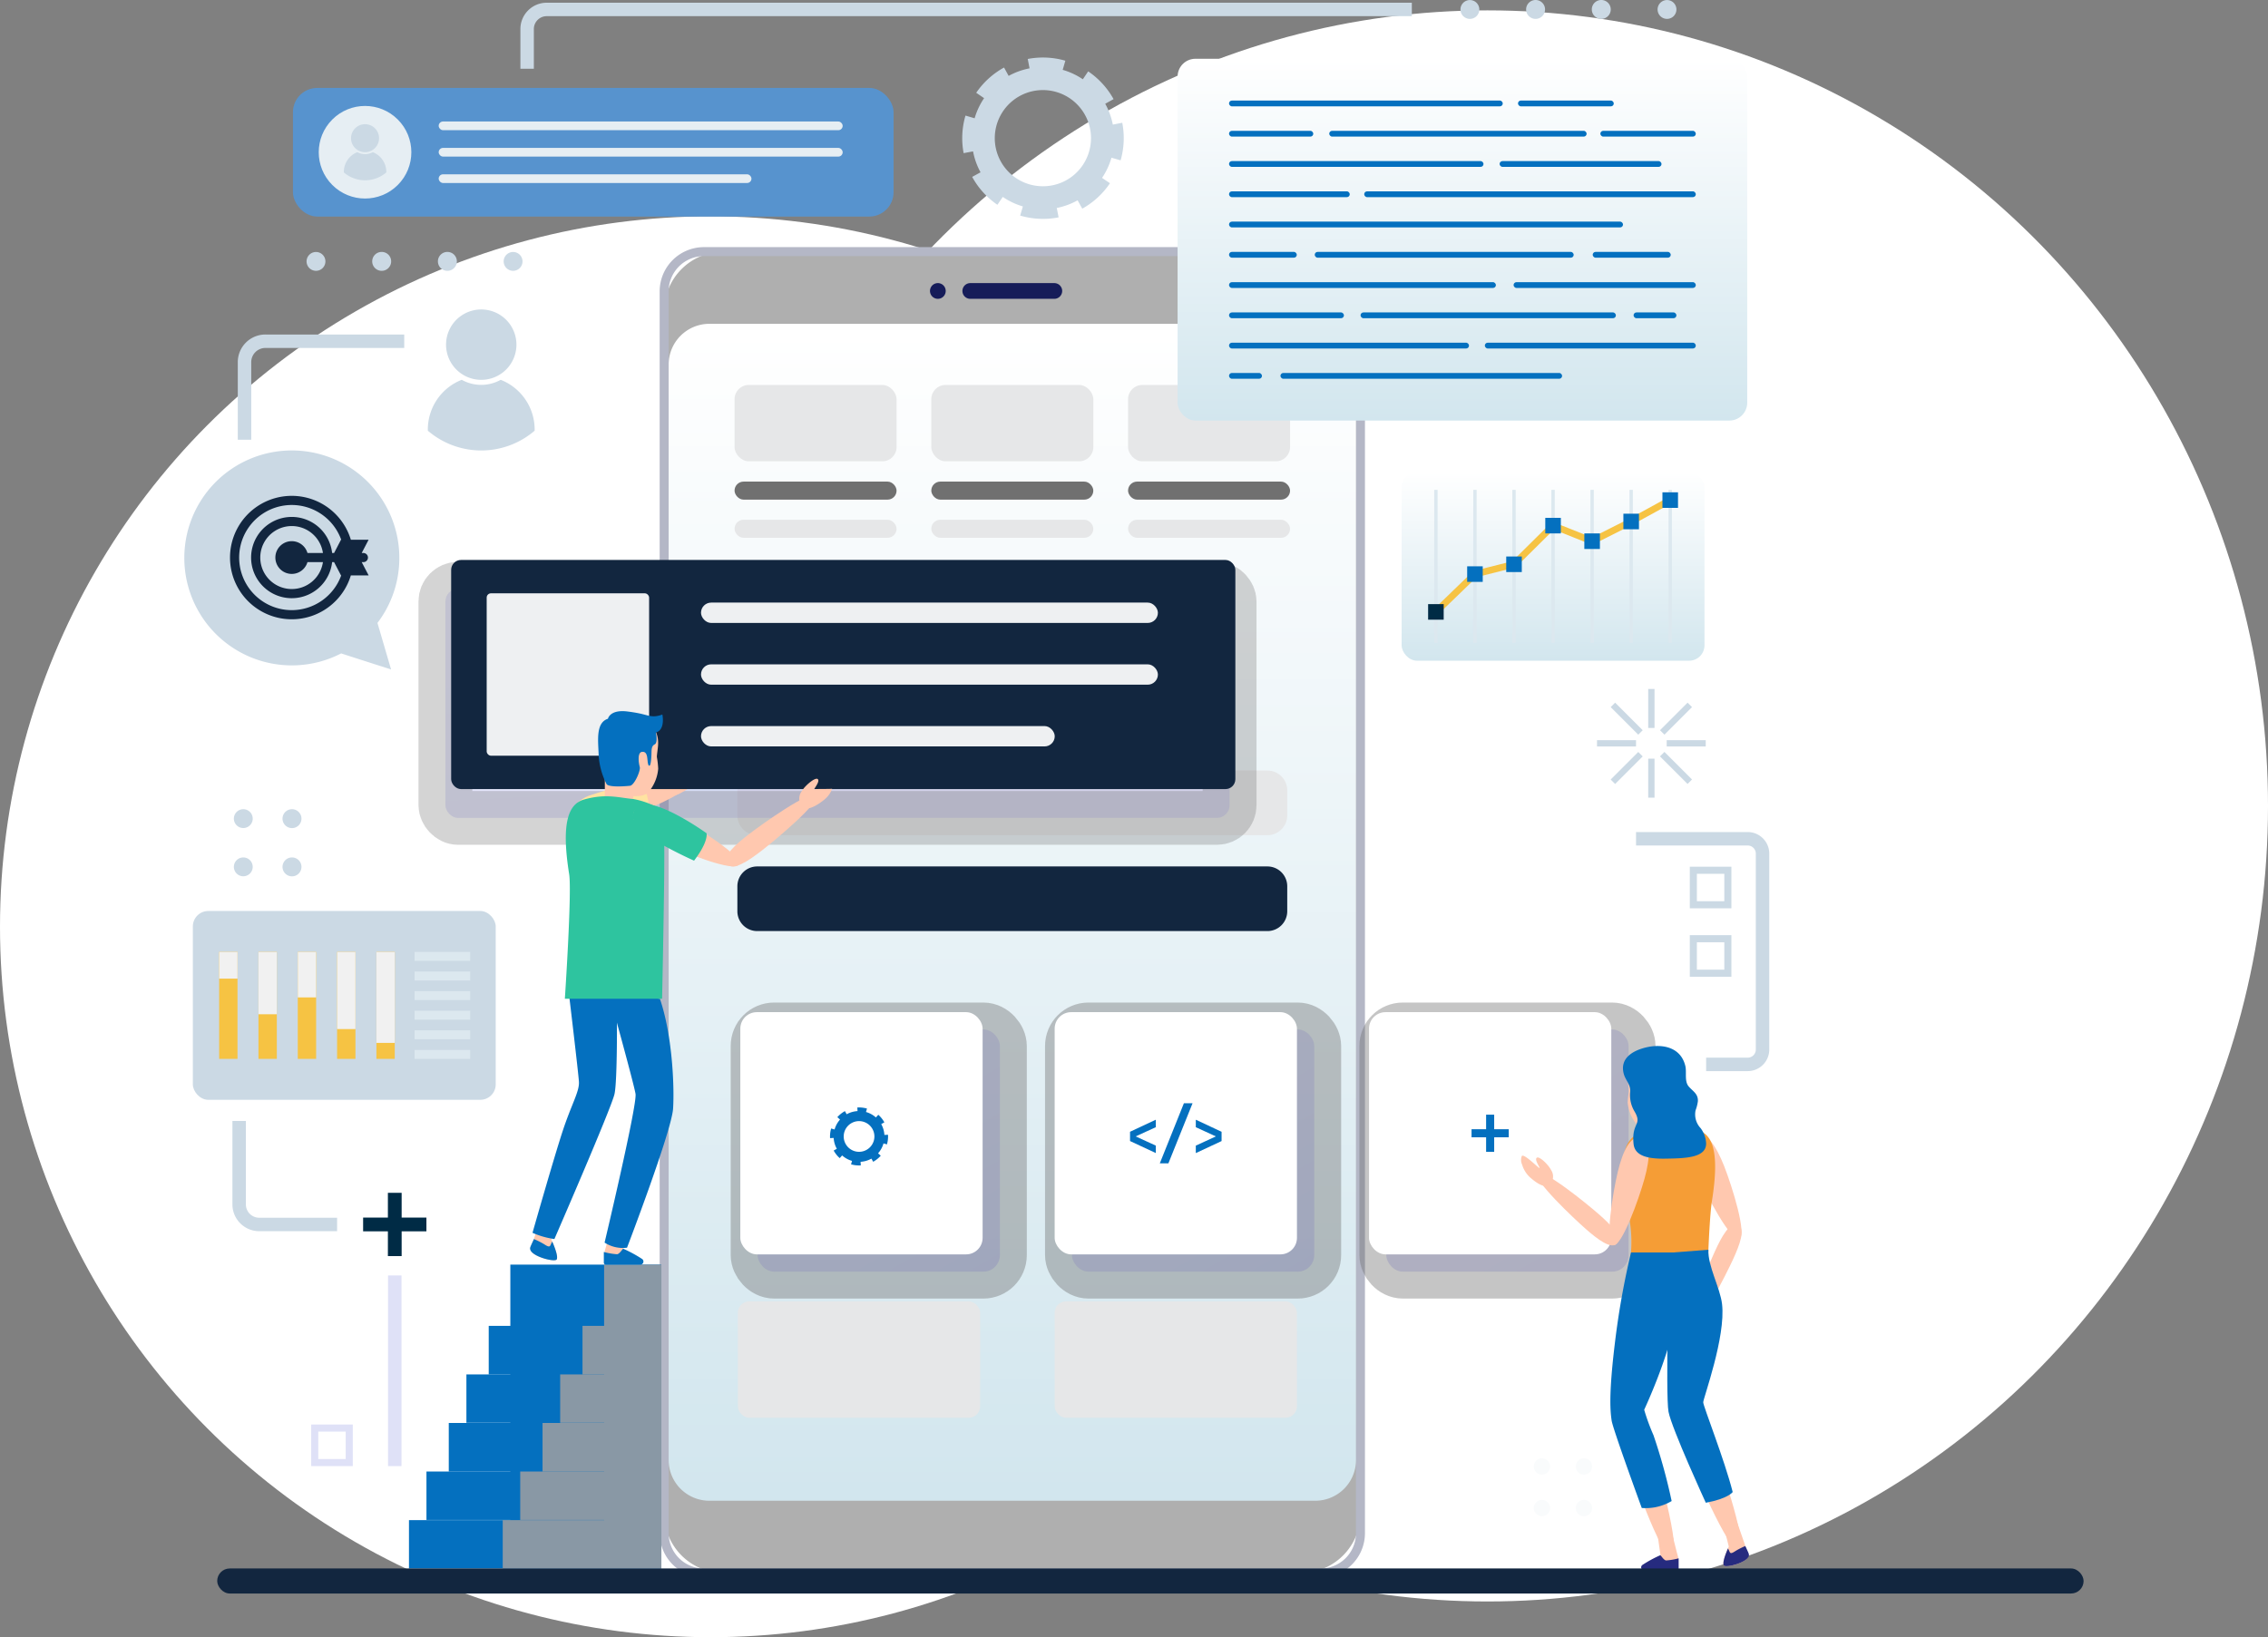<svg xmlns="http://www.w3.org/2000/svg" xmlns:xlink="http://www.w3.org/1999/xlink" width="337.143" height="243.447" viewBox="0 0 337.143 243.447">
  <rect x="0" y="0" width="337.143" height="243.447" fill="#808080" stroke="none"/>
  <defs>
    <linearGradient id="linear-gradient" x1="0.5" x2="0.5" y2="1" gradientUnits="objectBoundingBox">
      <stop offset="0" stop-color="#fff"/>
      <stop offset="1" stop-color="#d2e6ee"/>
    </linearGradient>
    <linearGradient id="linear-gradient-2" x1="0.167" y1="-0.077" x2="0.833" y2="1.077" gradientUnits="objectBoundingBox">
      <stop offset="0" stop-color="#b1b2f3"/>
      <stop offset="1" stop-color="#9d9ef0"/>
    </linearGradient>
    <linearGradient id="linear-gradient-5" x1="0.314" y1="-0.604" x2="0.686" y2="1.604" xlink:href="#linear-gradient-2"/>
  </defs>
  <g id="Grupo_1071841" data-name="Grupo 1071841" transform="translate(4447.098 1316.122)">
    <ellipse id="Elipse_5964" data-name="Elipse 5964" cx="116.038" cy="118.297" rx="116.038" ry="118.297" transform="translate(-4342.03 -1314.581)" fill="#fff"/>
    <ellipse id="Elipse_5965" data-name="Elipse 5965" cx="105.639" cy="105.639" rx="105.639" ry="105.639" transform="translate(-4447.098 -1283.953)" fill="#fff"/>
    <g id="Grupo_154591" data-name="Grupo 154591" transform="translate(-4419.689 -1316.122)">
      <g id="Grupo_145936" data-name="Grupo 145936" transform="translate(0 0)">
        <g id="Grupo_29020" data-name="Grupo 29020" transform="translate(115.626 8.548)">
          <path id="Trazado_68871" data-name="Trazado 68871" d="M543.705,126.019Z" transform="translate(-521.208 -119.83)" fill="#cbd9e4"/>
          <path id="Trazado_68872" data-name="Trazado 68872" d="M533.8,126.461l-1.394.272a10.584,10.584,0,0,0-1.13-3.1l1.241-.688a11.987,11.987,0,0,0-3.773-4.129l-.795,1.175a10.577,10.577,0,0,0-2.992-1.4l.392-1.36-.063-.018a11.957,11.957,0,0,0-5.526-.24l.268,1.394a10.6,10.6,0,0,0-3.108,1.122l-.684-1.243A11.991,11.991,0,0,0,512.1,122l1.172.8a10.592,10.592,0,0,0-1.409,2.99l-1.359-.4-.027.093a11.963,11.963,0,0,0-.248,5.494l1.4-.264a10.6,10.6,0,0,0,1.114,3.111l-1.245.681h0a12,12,0,0,0,3.75,4.149l.8-1.169a10.589,10.589,0,0,0,2.987,1.415l-.4,1.359h0l.125.037a11.967,11.967,0,0,0,5.59.228l-.277-1.394a10.6,10.6,0,0,0,3.1-1.139l.691,1.24a11.991,11.991,0,0,0,4.118-3.783l-1.177-.792a10.6,10.6,0,0,0,1.4-3l1.36.389.009-.031a11.938,11.938,0,0,0,.234-5.558ZM522.024,135.9a7.151,7.151,0,1,1,6.866-5.2A7.131,7.131,0,0,1,522.024,135.9Z" transform="translate(-510.018 -116.752)" fill="#cbd9e4"/>
        </g>
        <g id="Grupo_29021" data-name="Grupo 29021" transform="translate(26.134 46.353)">
          <path id="Trazado_68873" data-name="Trazado 68873" d="M612.218,424.215a41.8,41.8,0,1,0-73.458,0Z" transform="translate(-428.388 -236.169)" fill="#fff"/>
          <ellipse id="Elipse_3363" data-name="Elipse 3363" cx="55.659" cy="55.66" rx="55.659" ry="55.66" transform="translate(0 35.542)" fill="#fff"/>
          <ellipse id="Elipse_3364" data-name="Elipse 3364" cx="41.801" cy="41.801" rx="41.801" ry="41.801" transform="translate(25.594)" fill="#fff"/>
          <circle id="Elipse_3365" data-name="Elipse 3365" cx="41.8" cy="41.8" r="41.8" transform="translate(69.79 83.049) rotate(-79.905)" fill="#fff"/>
          <circle id="Elipse_3366" data-name="Elipse 3366" cx="32.83" cy="32.83" r="32.83" transform="translate(101.36 74.028)" fill="#fff"/>
          <path id="Trazado_68874" data-name="Trazado 68874" d="M400.113,371.4a41.8,41.8,0,0,0,11.927,46.384h91.583a41.794,41.794,0,0,0-46.2-69.365,41.813,41.813,0,0,0-49.42,9.906,7.638,7.638,0,1,0-7.894,13.075Z" transform="translate(-382.751 -229.742)" fill="#fff"/>
        </g>
        <g id="Grupo_29048" data-name="Grupo 29048" transform="translate(70.651 36.747)">
          <g id="Grupo_29044" data-name="Grupo 29044">
            <g id="Grupo_29043" data-name="Grupo 29043">
              <g id="Grupo_29042" data-name="Grupo 29042">
                <path id="Rectángulo_26499" data-name="Rectángulo 26499" d="M8.851,0H94.659a8.85,8.85,0,0,1,8.85,8.85V187.628a8.851,8.851,0,0,1-8.851,8.851H8.85A8.85,8.85,0,0,1,0,187.629V8.851A8.851,8.851,0,0,1,8.851,0Z" transform="translate(0.668 0.668)" fill="#afafaf"/>
                <path id="Trazado_68906" data-name="Trazado 68906" d="M540.937,160.314a5.242,5.242,0,0,1,5.242,5.242V350.214a5.242,5.242,0,0,1-5.242,5.242H449.25a5.243,5.243,0,0,1-5.242-5.242V165.556a5.242,5.242,0,0,1,5.242-5.242h91.687m0-1.336H449.25a6.586,6.586,0,0,0-6.578,6.578V350.214a6.586,6.586,0,0,0,6.578,6.578h91.687a6.585,6.585,0,0,0,6.578-6.578V165.556a6.585,6.585,0,0,0-6.578-6.578Z" transform="translate(-442.672 -158.978)" fill="#b4b7c6"/>
              </g>
            </g>
          </g>
          <g id="Grupo_29045" data-name="Grupo 29045" transform="translate(1.336 11.403)">
            <path id="Trazado_68907" data-name="Trazado 68907" d="M546.846,182.111V345a6.058,6.058,0,0,1-6.058,6.059H450.73A6.058,6.058,0,0,1,444.672,345V182.111a6.058,6.058,0,0,1,6.058-6.058h90.058A6.058,6.058,0,0,1,546.846,182.111Z" transform="translate(-444.672 -176.053)" fill="url(#linear-gradient)"/>
          </g>
          <g id="Grupo_29046" data-name="Grupo 29046" transform="translate(45.007 5.349)">
            <path id="Trazado_68908" data-name="Trazado 68908" d="M523.725,169.327H511.234a1.169,1.169,0,0,1-1.169-1.169h0a1.169,1.169,0,0,1,1.169-1.169h12.491a1.169,1.169,0,0,1,1.169,1.169h0A1.169,1.169,0,0,1,523.725,169.327Z" transform="translate(-510.065 -166.988)" fill="#161c59"/>
          </g>
          <g id="Grupo_29047" data-name="Grupo 29047" transform="translate(40.184 5.349)">
            <path id="Trazado_68909" data-name="Trazado 68909" d="M505.182,168.157a1.169,1.169,0,1,1-1.169-1.169A1.169,1.169,0,0,1,505.182,168.157Z" transform="translate(-502.843 -166.988)" fill="#161c59"/>
          </g>
        </g>
        <path id="Rectángulo_26500" data-name="Rectángulo 26500" d="M2.949,0H78.79a2.949,2.949,0,0,1,2.949,2.949V6.663A2.948,2.948,0,0,1,78.79,9.612H2.948A2.948,2.948,0,0,1,0,6.663V2.949A2.949,2.949,0,0,1,2.949,0Z" transform="translate(82.203 114.579)" fill="#e6e7e8" style="mix-blend-mode: multiply;isolation: isolate"/>
        <rect id="Rectángulo_26501" data-name="Rectángulo 26501" width="24.083" height="11.347" rx="2.106" transform="translate(81.784 57.246)" fill="#e6e7e8" style="mix-blend-mode: multiply;isolation: isolate"/>
        <rect id="Rectángulo_26502" data-name="Rectángulo 26502" width="24.083" height="11.347" rx="2.106" transform="translate(111.032 57.246)" fill="#e6e7e8" style="mix-blend-mode: multiply;isolation: isolate"/>
        <rect id="Rectángulo_26503" data-name="Rectángulo 26503" width="24.083" height="11.347" rx="2.106" transform="translate(140.278 57.246)" fill="#e6e7e8" style="mix-blend-mode: multiply;isolation: isolate"/>
        <rect id="Rectángulo_26504" data-name="Rectángulo 26504" width="36.017" height="36.017" rx="2.455" transform="translate(85.211 153.076)" stroke="#707070" stroke-miterlimit="10" stroke-width="8" opacity="0.4" fill="url(#linear-gradient-2)" style="mix-blend-mode: multiply;isolation: isolate"/>
        <rect id="Rectángulo_26505" data-name="Rectángulo 26505" width="36.017" height="36.017" rx="2.455" transform="translate(131.939 153.076)" stroke="#707070" stroke-miterlimit="10" stroke-width="8" opacity="0.4" fill="url(#linear-gradient-2)" style="mix-blend-mode: multiply;isolation: isolate"/>
        <rect id="Rectángulo_26506" data-name="Rectángulo 26506" width="36.017" height="36.017" rx="2.455" transform="translate(178.667 153.076)" stroke="#707070" stroke-miterlimit="10" stroke-width="8" opacity="0.4" fill="url(#linear-gradient-2)" style="mix-blend-mode: multiply;isolation: isolate"/>
        <rect id="Rectángulo_26507" data-name="Rectángulo 26507" width="36.017" height="36.017" rx="2.455" transform="translate(82.641 150.505)" fill="#fff"/>
        <rect id="Rectángulo_26508" data-name="Rectángulo 26508" width="36.017" height="36.017" rx="2.455" transform="translate(129.368 150.505)" fill="#fff"/>
        <rect id="Rectángulo_26509" data-name="Rectángulo 26509" width="36.017" height="17.306" rx="1.702" transform="translate(129.368 193.51)" fill="#e6e7e8" style="mix-blend-mode: multiply;isolation: isolate"/>
        <rect id="Rectángulo_26510" data-name="Rectángulo 26510" width="36.017" height="17.306" rx="1.702" transform="translate(82.277 193.51)" fill="#e6e7e8" style="mix-blend-mode: multiply;isolation: isolate"/>
        <rect id="Rectángulo_26511" data-name="Rectángulo 26511" width="36.017" height="36.017" rx="2.455" transform="translate(176.096 150.505)" fill="#fff"/>
        <g id="Grupo_29049" data-name="Grupo 29049" transform="translate(81.784 71.613)">
          <rect id="Rectángulo_26512" data-name="Rectángulo 26512" width="24.083" height="2.682" rx="1.341" fill="#707070"/>
          <rect id="Rectángulo_26513" data-name="Rectángulo 26513" width="24.083" height="2.682" rx="1.341" transform="translate(29.247)" fill="#707070"/>
          <rect id="Rectángulo_26514" data-name="Rectángulo 26514" width="24.083" height="2.682" rx="1.341" transform="translate(58.495)" fill="#707070"/>
        </g>
        <g id="Grupo_29050" data-name="Grupo 29050" transform="translate(81.784 77.286)" style="mix-blend-mode: multiply;isolation: isolate">
          <rect id="Rectángulo_26515" data-name="Rectángulo 26515" width="24.083" height="2.682" rx="1.341" fill="#e6e7e8"/>
          <rect id="Rectángulo_26516" data-name="Rectángulo 26516" width="24.083" height="2.682" rx="1.341" transform="translate(29.247)" fill="#e6e7e8"/>
          <rect id="Rectángulo_26517" data-name="Rectángulo 26517" width="24.083" height="2.682" rx="1.341" transform="translate(58.495)" fill="#e6e7e8"/>
        </g>
        <g id="Grupo_29053" data-name="Grupo 29053" transform="translate(198.702 155.539)">
          <path id="Trazado_68910" data-name="Trazado 68910" d="M669.113,410.106c-1.806-.152-1.935-10.259-1.656-14.55s1.3-7.619,3.5-7.434,2.657,3.637,2.215,7.914S670.92,410.258,669.113,410.106Z" transform="translate(-645.353 -353.882)" fill="#ffc8af"/>
          <path id="Trazado_68911" data-name="Trazado 68911" d="M678.126,437.853c-1.491.6-6.966-12.483-8.162-15.442s-2.228-6.175-.558-6.849,3.161,2.356,4.356,5.315S679.616,437.252,678.126,437.853Z" transform="translate(-645.748 -362.967)" fill="#ffc8af"/>
          <path id="Trazado_68912" data-name="Trazado 68912" d="M681.735,443.9c-.976.671-3,1.1-3.182.763s.131-1.3.41-1.993l0-.007c.084-.205.163-.387.224-.521.072-.169.12-.268.12-.268s-3.237-12.79-2.638-12.953c.65-.176,4.981,12.517,4.981,12.517s.021.08.057.194l.049.164.33,1.1C682.133,443.03,682.451,443.416,681.735,443.9Z" transform="translate(-648.427 -367.435)" fill="#ffc8af"/>
          <path id="Trazado_68913" data-name="Trazado 68913" d="M682.679,450.3c-.976.671-3,1.1-3.181.763s.131-1.3.41-1.993l0-.007c.084-.205.163-.387.224-.521.062.128.155.317.227.485.128.292.295.3.891-.1a11.572,11.572,0,0,1,1.453-.736s.386.809.491,1.089C683.247,449.419,683.4,449.82,682.679,450.3Z" transform="translate(-649.371 -373.84)" fill="#262b7f"/>
          <g id="Grupo_29052" data-name="Grupo 29052" transform="translate(23.161 13.15)">
            <path id="Trazado_68914" data-name="Trazado 68914" d="M679.341,372.006c-1.206.5-4.768-6.232-6.067-9.2s-1.793-5.542-.321-6.155,2.948,1.551,4.139,4.567S680.546,371.5,679.341,372.006Z" transform="translate(-670.078 -356.544)" fill="#ffc8af"/>
            <g id="Grupo_29051" data-name="Grupo 29051" transform="translate(0 13.385)">
              <path id="Trazado_68915" data-name="Trazado 68915" d="M672.67,391.1c-1.052-.483,2.208-8.361,3.21-10.548s2.221-4.422,3.4-3.881.284,2.923-.719,5.111S673.723,391.581,672.67,391.1Z" transform="translate(-670.215 -376.587)" fill="#ffc8af"/>
              <path id="Trazado_68916" data-name="Trazado 68916" d="M672.419,395.209c1.282.476.186,2.643-.216,3.368-.653,1.181-2.478,1.766-2.941,1.519s1.218-2.81,1.161-2.956-.823,1.314-1.234,1.037.609-2.008,1.275-2.538A1.747,1.747,0,0,1,672.419,395.209Z" transform="translate(-669.096 -382.727)" fill="#ffc8af"/>
            </g>
          </g>
          <path id="Trazado_68917" data-name="Trazado 68917" d="M666.916,443.214c.109.434.33.92.093,1.35a1.19,1.19,0,0,1-.844.5,9.566,9.566,0,0,1-1.4.2,5.147,5.147,0,0,1-.572.046c-.159,0-.315-.029-.473-.039-.31-.019-.621-.006-.931-.033-.03,0-.239,0-.268-.037s.025-.1.051-.121c.133-.117.309-.17.447-.28.154-.125.3-.265.453-.388a4.321,4.321,0,0,1,1.013-.614c.07-.029-2.072-13.451-1.432-13.59C663.628,430.081,666.914,443.208,666.916,443.214Z" transform="translate(-643.747 -367.863)" fill="#ffc8af"/>
          <path id="Trazado_68918" data-name="Trazado 68918" d="M656.635,411.105c-1.771-.387-.579-10.424.257-14.642s2.284-7.384,4.446-6.912,2.158,3.953,1.162,8.136S658.4,411.491,656.635,411.105Z" transform="translate(-641.491 -354.343)" fill="#ffc8af"/>
          <path id="Trazado_68919" data-name="Trazado 68919" d="M663.9,439.1c-1.533.481-6.2-12.933-7.157-15.977s-1.728-6.333-.009-6.872,2.962,2.6,3.917,5.646S665.435,438.617,663.9,439.1Z" transform="translate(-641.491 -363.206)" fill="#ffc8af"/>
          <path id="Trazado_68920" data-name="Trazado 68920" d="M666.716,450.691V452.2a.275.275,0,0,1-.274.275l-4.855,0a.44.44,0,0,1-.266-.793,18.4,18.4,0,0,1,2.674-1.454c.2.175.5.716.847.781A9.744,9.744,0,0,0,666.716,450.691Z" transform="translate(-643.292 -374.513)" fill="#262b7f"/>
          <path id="Trazado_68921" data-name="Trazado 68921" d="M638.038,365.2c.756-.863,7.317,4.472,9.111,6.045s3.571,3.366,2.721,4.334-2.858-.56-4.651-2.133S637.281,366.06,638.038,365.2Z" transform="translate(-635.597 -346.238)" fill="#ffc8af"/>
          <path id="Trazado_68922" data-name="Trazado 68922" d="M670.305,381l-11.244-.467-.493-19.236.777-4.831,5.193-1.909,3.345.638a3.923,3.923,0,0,1,3.185,3.992L669.851,372.8Z" transform="translate(-642.438 -342.735)" fill="#ffc8af"/>
          <path id="Trazado_68923" data-name="Trazado 68923" d="M667.4,351.011v3.865a5.74,5.74,0,0,1-2.728.488c-1.03,0-1.261-.488-1.261-.488v-1.429Z" transform="translate(-644.046 -341.557)" fill="#ffc8af"/>
          <path id="Trazado_68924" data-name="Trazado 68924" d="M666.105,343.862c-.008.14-.013.271-.023.4,0,.045,0,.09,0,.14.095,2.295-1.378,4.752-3.595,5.086,0,0-.018,0-.05.009s-.045,0-.077,0c-.474.059-2.191.2-2.818-.492a5.841,5.841,0,0,1-1.391-3.321,13.01,13.01,0,0,1,.186-1.67c0-.321-.172-1.324-.176-1.76a3.848,3.848,0,0,1,3.811-4.08C665.649,338.175,666.209,341.4,666.105,343.862Z" transform="translate(-642.301 -337.293)" fill="#ffc8af"/>
          <path id="Trazado_68925" data-name="Trazado 68925" d="M663.414,356.6" transform="translate(-644.047 -343.414)" fill="#6ebaad"/>
          <path id="Trazado_68926" data-name="Trazado 68926" d="M658.35,356.533c-.781.725-1.389,1.993-1.536,4.587a9.573,9.573,0,0,0,.394,5.141c1.714,4.275.664,9.579.664,9.579l11.649.43s.246-7.81.644-10.3c1.2-7.518-.009-9.937-2.1-10.525C664.922,354.563,659.131,355.808,658.35,356.533Z" transform="translate(-641.793 -342.928)" fill="#f59d36"/>
          <path id="Trazado_68927" data-name="Trazado 68927" d="M654.62,373.241c-1.254-.324-.05-7.781.7-10.908s1.893-5.458,3.423-5.063,1.407,2.989.548,6.087S655.874,373.564,654.62,373.241Z" transform="translate(-640.945 -343.621)" fill="#ffc8af"/>
          <path id="Trazado_68928" data-name="Trazado 68928" d="M634.525,361.314c.3-.336,1.94,1.274,2.466,1.69.08.063.135.1.155.1s.019-.031.006-.072c-.085-.257-.731-1.158-.418-1.443.345-.312,1.634.912,2.071,1.694.025.043.057.09.075.13a1.734,1.734,0,0,1-.047,1.984c-.761,1.123-2.59-.443-3.194-1a4.244,4.244,0,0,1-1.073-1.8A1.624,1.624,0,0,1,634.525,361.314Z" transform="translate(-634.414 -344.964)" fill="#ffc8af"/>
          <path id="Trazado_68929" data-name="Trazado 68929" d="M657.122,340.548a3.431,3.431,0,0,0,.071.371c.252,1.026,1.056,1.623.975,2.742a4.679,4.679,0,0,0,.632,2.9c1.238,2.1-.473,1.633-.129,4.854.169,1.582,1.671,2.233,4.637,2.19s6.23-.086,6.145-2.32a4.1,4.1,0,0,0-.817-2.219,2.97,2.97,0,0,1-.747-2.649,6.172,6.172,0,0,0,.34-1.334c.068-1.122-.737-1.483-1.361-2.211-.671-.781-.278-2.1-.5-3.042-.731-3.059-3.9-3.419-6.477-2.59C658.312,337.746,656.879,338.741,657.122,340.548Z" transform="translate(-641.948 -336.854)" fill="#0470bf"/>
          <path id="Trazado_68930" data-name="Trazado 68930" d="M673.07,382.215c-.1,2.444,1.746,5.65,2.031,8.084.572,4.878-2.8,14.014-2.8,14.6s3.157,8.515,4.382,13.347c0,0-.687.988-4,1.589,0,0-5.073-11.039-5.543-13.53s.107-23.638.107-23.638Z" transform="translate(-645.224 -351.922)" fill="#0470bf"/>
          <path id="Trazado_68931" data-name="Trazado 68931" d="M663.739,382.816H657.36a119.592,119.592,0,0,0-2.413,13.6c-.945,7.818-.644,10.137-.472,11.383s4.481,13.014,4.481,13.014a7.513,7.513,0,0,0,4.443-1.031,85.168,85.168,0,0,0-2.7-9.793,30.794,30.794,0,0,1-1.382-3.78s3.586-7.646,4.481-13.1A32.267,32.267,0,0,0,663.739,382.816Z" transform="translate(-641.016 -352.121)" fill="#0470bf"/>
        </g>
        <rect id="Rectángulo_26518" data-name="Rectángulo 26518" width="116.572" height="34.071" rx="1.881" transform="translate(38.801 87.547)" stroke="#707070" stroke-miterlimit="10" stroke-width="8" opacity="0.3" fill="url(#linear-gradient-5)" style="mix-blend-mode: multiply;isolation: isolate"/>
        <g id="Grupo_29065" data-name="Grupo 29065" transform="translate(33.385 83.262)">
          <g id="Grupo_29054" data-name="Grupo 29054" transform="translate(0 104.787)">
            <path id="Trazado_68932" data-name="Trazado 68932" d="M401.94,385.535v9.1h-3.213v7.194h3.213v.028h-6.531v7.194h6.531v.028h-9.152v7.194h9.152v.028H389.47v7.194h12.47v.028H386.871v7.194H424.39V385.535Z" transform="translate(-386.871 -385.535)" fill="#0470bf"/>
          </g>
          <path id="Trazado_68933" data-name="Trazado 68933" d="M422.812,385.535v9.1H419.6v7.194h3.213v.028H416.28v7.194h6.531v.028h-9.152v7.194h9.152v.028h-12.47v7.194h12.47v.028H407.742v7.194h23.581V385.535Z" transform="translate(-393.804 -280.748)" fill="#8998a5"/>
          <g id="Grupo_29064" data-name="Grupo 29064" transform="translate(6.273)">
            <path id="Trazado_68934" data-name="Trazado 68934" d="M427.612,339.577c1.909-.16,2.045-10.842,1.751-15.377s-1.374-8.051-3.7-7.856-2.807,3.843-2.34,8.364S425.7,339.737,427.612,339.577Z" transform="translate(-405.197 -257.762)" fill="#ffc8af"/>
            <path id="Trazado_68935" data-name="Trazado 68935" d="M416.038,368.9c1.575.636,7.362-13.192,8.625-16.319s2.355-6.525.589-7.239-3.34,2.49-4.6,5.617S414.463,368.263,416.038,368.9Z" transform="translate(-402.73 -267.364)" fill="#ffc8af"/>
            <path id="Trazado_68936" data-name="Trazado 68936" d="M414.476,375.288c1.033.71,3.169,1.168,3.363.807s-.138-1.374-.434-2.106l0-.007c-.089-.216-.172-.409-.236-.551-.076-.18-.127-.284-.127-.284s3.421-13.517,2.788-13.688c-.687-.186-5.264,13.229-5.264,13.229s-.023.084-.061.2l-.053.173-.348,1.163C414.056,374.37,413.719,374.778,414.476,375.288Z" transform="translate(-402.151 -272.086)" fill="#ffc8af"/>
            <path id="Trazado_68937" data-name="Trazado 68937" d="M414.422,382.057c1.032.71,3.169,1.168,3.363.807s-.138-1.375-.433-2.106l0-.007c-.089-.216-.172-.409-.236-.551-.065.136-.164.335-.24.513-.134.309-.311.313-.941-.1a12.2,12.2,0,0,0-1.535-.777s-.407.855-.52,1.15C413.822,381.122,413.665,381.546,414.422,382.057Z" transform="translate(-402.097 -278.854)" fill="#0470bf"/>
            <path id="Trazado_68938" data-name="Trazado 68938" d="M426.92,327.915s.079,9.759-.357,11.8-8.938,21.579-8.938,21.579a12.082,12.082,0,0,1-3.255-.926s3.178-11.166,4.494-15.161,2.5-5.856,2.406-7.308-1.543-13.572-1.543-13.572l7.2-.3Z" transform="translate(-402.279 -260.316)" fill="#0470bf"/>
            <g id="Grupo_29057" data-name="Grupo 29057" transform="translate(18.042 21.251)">
              <g id="Grupo_29055" data-name="Grupo 29055" transform="translate(13.652)">
                <path id="Trazado_68939" data-name="Trazado 68939" d="M457.106,265.047c-.757-.962-8.042,4.342-10.04,5.914s-3.992,3.379-3.143,4.458,3.074-.434,5.072-2.006S457.863,266.009,457.106,265.047Z" transform="translate(-443.722 -261.939)" fill="#ffc8af"/>
                <path id="Trazado_68940" data-name="Trazado 68940" d="M460.788,264.953c.807,1.2,2.761-.465,3.406-1.056,1.052-.964,1.2-2.985.832-3.4s-2.584,1.949-2.749,1.926,1.146-1.172.759-1.525-1.912,1.123-2.292,1.939A1.846,1.846,0,0,0,460.788,264.953Z" transform="translate(-449.273 -260.45)" fill="#ffc8af"/>
              </g>
              <g id="Grupo_29056" data-name="Grupo 29056" transform="translate(0 11.462)">
                <path id="Trazado_68941" data-name="Trazado 68941" d="M440.606,278.1c-.407-1.318-8.286.336-11.578,1.286s-5.715,2.287-5.218,3.9,3.252,1.349,6.507.279S441.013,279.423,440.606,278.1Z" transform="translate(-423.434 -277.614)" fill="#ffc8af"/>
                <path id="Trazado_68942" data-name="Trazado 68942" d="M423.588,283.935c-.793-1.432-.054-2.983,2.155-3.855A64.573,64.573,0,0,1,433.588,278c.058.125.111.249.16.37,1.308,3.057.719,4.027.719,4.027-3.781,1.519-8.212,2.719-9.7,2.212A4.33,4.33,0,0,1,423.588,283.935Z" transform="translate(-423.279 -277.743)" fill="#ffe3a1"/>
              </g>
            </g>
            <g id="Grupo_29060" data-name="Grupo 29060">
              <rect id="Rectángulo_26519" data-name="Rectángulo 26519" width="116.572" height="34.071" rx="1.47" fill="#12263f"/>
              <g id="Grupo_29058" data-name="Grupo 29058" transform="translate(5.28 4.963)">
                <rect id="Rectángulo_26520" data-name="Rectángulo 26520" width="24.145" height="24.145" rx="0.634" fill="#eef0f2"/>
              </g>
              <g id="Grupo_29059" data-name="Grupo 29059" transform="translate(37.138 6.341)">
                <rect id="Rectángulo_26521" data-name="Rectángulo 26521" width="67.919" height="3.027" rx="1.514" fill="#eef0f2"/>
                <rect id="Rectángulo_26522" data-name="Rectángulo 26522" width="67.919" height="3.027" rx="1.514" transform="translate(0 9.181)" fill="#eef0f2"/>
                <rect id="Rectángulo_26523" data-name="Rectángulo 26523" width="52.584" height="3.027" rx="1.514" transform="translate(0 18.362)" fill="#eef0f2"/>
              </g>
            </g>
            <path id="Trazado_68944" data-name="Trazado 68944" d="M430.642,374.565c-.093.37-.42,1.141-.119,1.479.186.209.635.224.887.234a2.789,2.789,0,0,0,.937-.079c.4-.114.636-.2.74-.624.237-.961.334-1.956.474-2.937.212-1.481.421-2.962.618-4.444.2-1.5.393-3.011.539-4.522.055-.563.1-1.128.128-1.693a3.191,3.191,0,0,0-.027-1c-.015-.049-.025-.15-.089-.164C434.116,360.686,430.643,374.559,430.642,374.565Z" transform="translate(-407.602 -272.538)" fill="#ffc8af"/>
            <path id="Trazado_68945" data-name="Trazado 68945" d="M440.042,340.632c1.871-.409.611-11.017-.272-15.474s-2.414-7.8-4.7-7.3-2.281,4.177-1.228,8.6S438.17,341.04,440.042,340.632Z" transform="translate(-408.521 -258.25)" fill="#ffc8af"/>
            <path id="Trazado_68946" data-name="Trazado 68946" d="M431.775,370.215c1.62.508,6.554-13.667,7.563-16.885s1.826-6.692.009-7.262-3.131,2.749-4.14,5.966S430.154,369.707,431.775,370.215Z" transform="translate(-407.934 -267.617)" fill="#ffc8af"/>
            <path id="Trazado_68947" data-name="Trazado 68947" d="M430.245,382.468v1.595a.291.291,0,0,0,.291.29l5.13,0a.465.465,0,0,0,.28-.838,19.479,19.479,0,0,0-2.826-1.535c-.21.185-.526.757-.894.825A10.293,10.293,0,0,1,430.245,382.468Z" transform="translate(-407.552 -279.565)" fill="#0470bf"/>
            <path id="Trazado_68948" data-name="Trazado 68948" d="M422.926,308.819h12.639l.52-20.328-.941-5.735-6.125-1.882-3.535.675a4.147,4.147,0,0,0-3.367,4.219l1.288,14.387Z" transform="translate(-404.851 -245.983)" fill="#ffc8af"/>
            <path id="Trazado_68949" data-name="Trazado 68949" d="M430.47,276.8v4.084a6.068,6.068,0,0,0,2.883.516c1.089,0,1.334-.516,1.334-.516v-1.51Z" transform="translate(-407.626 -244.631)" fill="#ffc8af"/>
            <path id="Trazado_68950" data-name="Trazado 68950" d="M429.752,269.248c.009.148.014.286.023.42,0,.048,0,.1,0,.148-.1,2.425,1.456,5.021,3.8,5.375,0,0,.019,0,.053.009s.047,0,.081,0c.5.062,2.315.21,2.979-.52a6.174,6.174,0,0,0,1.471-3.51,13.78,13.78,0,0,0-.2-1.765c0-.339.182-1.4.185-1.86a4.065,4.065,0,0,0-4.028-4.311C430.234,263.239,429.642,266.642,429.752,269.248Z" transform="translate(-407.384 -240.125)" fill="#ffc8af"/>
            <path id="Trazado_68951" data-name="Trazado 68951" d="M436.781,283.034" transform="translate(-409.723 -246.7)" fill="#6ebaad"/>
            <g id="Grupo_29062" data-name="Grupo 29062" transform="translate(40.856 32.536)">
              <path id="Trazado_68952" data-name="Trazado 68952" d="M470.808,281.061c-.741-.961-8.017,4.227-10.013,5.766s-3.991,3.311-3.16,4.389,3.052-.4,5.049-1.939S471.549,282.022,470.808,281.061Z" transform="translate(-457.441 -278.542)" fill="#ffc8af"/>
              <g id="Grupo_29061" data-name="Grupo 29061" transform="translate(10.889)">
                <path id="Trazado_68953" data-name="Trazado 68953" d="M476.142,278.889a.442.442,0,0,1-.171.092c-.022,0-.018-.034,0-.077.108-.265.849-1.173.537-1.493-.343-.352-1.784.853-2.3,1.648-.029.044-.066.092-.088.133a1.831,1.831,0,0,0-.084,2.1c.727,1.235,2.761-.294,3.435-.841a3.624,3.624,0,0,0,1.16-1.613C477.813,278.889,477.072,278.841,476.142,278.889Z" transform="translate(-473.746 -277.348)" fill="#ffc8af"/>
              </g>
            </g>
            <path id="Trazado_68954" data-name="Trazado 68954" d="M438.636,325.978c1.847,5.4,2.165,12.98,1.961,16.316s-6.848,20.7-6.848,20.7a4.988,4.988,0,0,1-3.336-.756s4.873-20.486,4.6-22.12-3.944-14.851-3.944-14.851Z" transform="translate(-407.607 -260.728)" fill="#0470bf"/>
            <path id="Trazado_68955" data-name="Trazado 68955" d="M431.783,281.661a12.891,12.891,0,0,1,3.345,1.133,14.8,14.8,0,0,1,1.193,4.937c.044.766.04,2.965.013,5.727-.076,7.087-.308,17.9-.308,17.9H421.57s1.063-15.873.642-18.506c-1.269-7.945.01-10.5,2.224-11.123C427.751,280.8,429.622,281.481,431.783,281.661Z" transform="translate(-404.67 -246.108)" fill="#2ec49f"/>
            <path id="Trazado_68956" data-name="Trazado 68956" d="M436.9,268.693s-.045,1.589-.272,1.7-.273-.433-.318-.852c-.051-.473-.091-1.282-.817-1.191s-.49,1.7-.332,2.241-.815,2.73-1.445,2.8-3.149.272-3.489-.25a10.711,10.711,0,0,1-1.18-4.448c-.068-1.975-.454-4.676,1.384-5.265,0,0,.268-1.421,2.93-1.08s2.833.694,3.9.717a3.736,3.736,0,0,0,1.259-.273s.49,2.264-.962,2.673c0,0,.339,1.526-.183,1.776S436.925,268.166,436.9,268.693Z" transform="translate(-407.126 -239.811)" fill="#0470bf"/>
            <g id="Grupo_29063" data-name="Grupo 29063" transform="translate(27.018 36.327)">
              <path id="Trazado_68957" data-name="Trazado 68957" d="M452.489,292.113c.617-1.222-6.146-5.463-9.15-7.05s-5.654-2.3-6.408-.809,1.394,3.2,4.454,4.678S451.871,293.335,452.489,292.113Z" transform="translate(-436.74 -283.161)" fill="#ffc8af"/>
              <path id="Trazado_68958" data-name="Trazado 68958" d="M437.406,283.372c-1.272,1.031-.726,2.894,1.229,4.241a64.587,64.587,0,0,0,7.174,3.8c.084-.109.164-.218.239-.325,1.964-2.683,1.609-3.76,1.609-3.76C444.317,284.991,439.1,281.995,437.406,283.372Z" transform="translate(-436.72 -283.024)" fill="#2ec49f"/>
            </g>
            <path id="Trazado_68959" data-name="Trazado 68959" d="M467.587,288.014c-.318-.355-2.049,1.346-2.606,1.785.941-.148,1.817-.293,2.561-.429C467.734,288.755,467.764,288.211,467.587,288.014Z" transform="translate(-419.09 -248.339)" fill="#ffc8af"/>
          </g>
        </g>
        <path id="Trazado_68960" data-name="Trazado 68960" d="M368.834,220.229a15.981,15.981,0,1,0-8.648,14.2c2.608.846,7.419,2.387,7.419,2.387l-2.024-6.921A15.905,15.905,0,0,0,368.834,220.229Z" transform="translate(-336.881 -137.269)" fill="#cbd9e4"/>
        <g id="Grupo_29066" data-name="Grupo 29066" transform="translate(36.188 46.02)">
          <path id="Trazado_68961" data-name="Trazado 68961" d="M400.04,172.961a5.232,5.232,0,1,0,4.1,4.1A5.235,5.235,0,0,0,400.04,172.961Zm1.863,10.357a5.946,5.946,0,0,1-5.793,0,7.938,7.938,0,0,0-5.04,7.394v.173a12.192,12.192,0,0,0,15.88,0v-.173A7.944,7.944,0,0,0,401.9,183.319Z" transform="translate(-391.069 -172.862)" fill="#cbd9e4"/>
        </g>
        <g id="Grupo_29067" data-name="Grupo 29067" transform="translate(140.573 164.048)">
          <path id="Trazado_68962" data-name="Trazado 68962" d="M547.372,356.437v-1.38l3.832-1.791v1.11l-2.993,1.37,2.993,1.37v1.109Z" transform="translate(-547.372 -350.815)" fill="#0470bf"/>
          <path id="Trazado_68963" data-name="Trazado 68963" d="M557.581,349.6h1.286l-3.589,8.931H554Z" transform="translate(-549.574 -349.596)" fill="#0470bf"/>
          <path id="Trazado_68964" data-name="Trazado 68964" d="M562.012,358.227v-1.109l2.983-1.37-2.983-1.37v-1.11l3.832,1.791v1.38Z" transform="translate(-552.235 -350.815)" fill="#0470bf"/>
        </g>
        <path id="Rectángulo_26524" data-name="Rectángulo 26524" d="M2.949,0H78.79a2.949,2.949,0,0,1,2.949,2.949V6.663A2.949,2.949,0,0,1,78.79,9.612H2.948A2.948,2.948,0,0,1,0,6.663V2.949A2.949,2.949,0,0,1,2.949,0Z" transform="translate(82.203 128.837)" fill="#12263f"/>
        <path id="Trazado_68965" data-name="Trazado 68965" d="M488.673,354.623a3.785,3.785,0,0,0-.472-1.614l.467-.261a4.321,4.321,0,0,0-.9-1.127l-.357.4a3.771,3.771,0,0,0-1.473-.811l.146-.513-.007,0a4.322,4.322,0,0,0-1.177-.164c-.084,0-.169,0-.253.007l.032.535a3.779,3.779,0,0,0-1.614.471l-.26-.468a4.336,4.336,0,0,0-1.128.9l.4.357a3.77,3.77,0,0,0-.811,1.473l-.513-.147,0,.011a4.321,4.321,0,0,0-.164,1.177c0,.084,0,.166.007.249l.535-.031a3.77,3.77,0,0,0,.47,1.614l-.469.26a4.333,4.333,0,0,0,.9,1.128l.357-.4a3.759,3.759,0,0,0,1.472.812l-.147.514.013,0a4.328,4.328,0,0,0,1.177.164c.087,0,.174,0,.26-.008l-.033-.535a3.776,3.776,0,0,0,1.613-.473l.261.467a4.308,4.308,0,0,0,1.126-.9l-.4-.356a3.762,3.762,0,0,0,.809-1.474l.513.146v0a4.327,4.327,0,0,0,.164-1.177q0-.129-.008-.256Zm-4.711,3.539h0l.027-.093Zm3.138-2.69a2.282,2.282,0,1,1,.087-.624A2.288,2.288,0,0,1,487.1,355.472Z" transform="translate(-384.614 -185.859)" fill="#0470bf"/>
        <path id="Trazado_68966" data-name="Trazado 68966" d="M626.755,354.306v-2.165h-1.2v2.165h-2.165v1.2h2.165v2.165h1.2v-2.165h2.165v-1.2Z" transform="translate(-432.05 -186.393)" fill="#0470bf"/>
        <g id="Grupo_29070" data-name="Grupo 29070" transform="translate(147.642 8.737)">
          <g id="Grupo_29069" data-name="Grupo 29069" transform="translate(0)">
            <rect id="Rectángulo_26525" data-name="Rectángulo 26525" width="84.678" height="53.799" rx="2.658" fill="url(#linear-gradient)"/>
            <g id="Grupo_29068" data-name="Grupo 29068" transform="translate(7.645 6.214)">
              <rect id="Rectángulo_26526" data-name="Rectángulo 26526" width="14.24" height="0.863" rx="0.431" transform="translate(42.956)" fill="#0470bf"/>
              <rect id="Rectángulo_26527" data-name="Rectángulo 26527" width="40.693" height="0.863" rx="0.431" fill="#0470bf"/>
              <rect id="Rectángulo_26528" data-name="Rectángulo 26528" width="14.191" height="0.862" rx="0.431" transform="translate(55.198 4.501)" fill="#0470bf"/>
              <rect id="Rectángulo_26529" data-name="Rectángulo 26529" width="12.525" height="0.862" rx="0.431" transform="translate(0 4.501)" fill="#0470bf"/>
              <rect id="Rectángulo_26530" data-name="Rectángulo 26530" width="38.262" height="0.862" rx="0.431" transform="translate(14.897 4.501)" fill="#0470bf"/>
              <rect id="Rectángulo_26531" data-name="Rectángulo 26531" width="24.071" height="0.862" rx="0.431" transform="translate(40.222 9.002)" fill="#0470bf"/>
              <rect id="Rectángulo_26532" data-name="Rectángulo 26532" width="37.831" height="0.862" rx="0.431" transform="translate(0 9.002)" fill="#0470bf"/>
              <rect id="Rectángulo_26533" data-name="Rectángulo 26533" width="17.948" height="0.863" rx="0.431" transform="translate(0 13.502)" fill="#0470bf"/>
              <rect id="Rectángulo_26534" data-name="Rectángulo 26534" width="49.294" height="0.863" rx="0.431" transform="translate(20.095 13.502)" fill="#0470bf"/>
              <rect id="Rectángulo_26535" data-name="Rectángulo 26535" width="58.569" height="0.862" rx="0.431" transform="translate(0 18.003)" fill="#0470bf"/>
              <rect id="Rectángulo_26536" data-name="Rectángulo 26536" width="10.075" height="0.862" rx="0.431" transform="translate(0 22.504)" fill="#0470bf"/>
              <rect id="Rectángulo_26537" data-name="Rectángulo 26537" width="38.497" height="0.862" rx="0.431" transform="translate(12.741 22.504)" fill="#0470bf"/>
              <rect id="Rectángulo_26538" data-name="Rectángulo 26538" width="11.604" height="0.862" rx="0.431" transform="translate(54.061 22.504)" fill="#0470bf"/>
              <rect id="Rectángulo_26539" data-name="Rectángulo 26539" width="39.673" height="0.863" rx="0.431" transform="translate(0 27.005)" fill="#0470bf"/>
              <rect id="Rectángulo_26540" data-name="Rectángulo 26540" width="27.089" height="0.863" rx="0.431" transform="translate(42.3 27.005)" fill="#0470bf"/>
              <rect id="Rectángulo_26541" data-name="Rectángulo 26541" width="6.371" height="0.862" rx="0.431" transform="translate(60.137 31.506)" fill="#0470bf"/>
              <rect id="Rectángulo_26542" data-name="Rectángulo 26542" width="17.083" height="0.862" rx="0.431" transform="translate(0 31.506)" fill="#0470bf"/>
              <rect id="Rectángulo_26543" data-name="Rectángulo 26543" width="37.958" height="0.862" rx="0.431" transform="translate(19.552 31.506)" fill="#0470bf"/>
              <rect id="Rectángulo_26544" data-name="Rectángulo 26544" width="31.362" height="0.862" rx="0.431" transform="translate(38.027 36.007)" fill="#0470bf"/>
              <rect id="Rectángulo_26545" data-name="Rectángulo 26545" width="35.675" height="0.862" rx="0.431" transform="translate(0 36.007)" fill="#0470bf"/>
              <rect id="Rectángulo_26546" data-name="Rectángulo 26546" width="41.869" height="0.863" rx="0.431" transform="translate(7.645 40.507)" fill="#0470bf"/>
              <rect id="Rectángulo_26547" data-name="Rectángulo 26547" width="4.9" height="0.863" rx="0.431" transform="translate(0 40.507)" fill="#0470bf"/>
            </g>
          </g>
        </g>
        <rect id="Rectángulo_26548" data-name="Rectángulo 26548" width="277.443" height="3.723" rx="1.861" transform="translate(4.88 233.226)" fill="#12263f"/>
        <rect id="Rectángulo_26549" data-name="Rectángulo 26549" width="89.282" height="19.125" rx="3.608" transform="translate(16.139 13.076)" fill="#5793ce"/>
        <g id="Grupo_29071" data-name="Grupo 29071" transform="translate(37.802 18.065)">
          <rect id="Rectángulo_26550" data-name="Rectángulo 26550" width="60.054" height="1.295" rx="0.647" fill="#e6eef3"/>
          <rect id="Rectángulo_26551" data-name="Rectángulo 26551" width="60.054" height="1.295" rx="0.647" transform="translate(0 3.926)" fill="#e6eef3"/>
          <rect id="Rectángulo_26552" data-name="Rectángulo 26552" width="46.495" height="1.295" rx="0.647" transform="translate(0 7.852)" fill="#e6eef3"/>
        </g>
        <circle id="Elipse_3367" data-name="Elipse 3367" cx="6.883" cy="6.883" r="6.883" transform="translate(17.122 22.638) rotate(-45)" fill="#e6eef3"/>
        <g id="Grupo_29072" data-name="Grupo 29072" transform="translate(23.697 18.468)">
          <path id="Trazado_68967" data-name="Trazado 68967" d="M375.934,131.646a2.082,2.082,0,1,0,1.631,1.631A2.083,2.083,0,0,0,375.934,131.646Zm.741,4.121a2.369,2.369,0,0,1-2.3,0,3.158,3.158,0,0,0-2.005,2.941v.069a4.85,4.85,0,0,0,6.318,0v-.069A3.16,3.16,0,0,0,376.675,135.767Z" transform="translate(-372.365 -131.607)" fill="#cbd9e4"/>
        </g>
        <g id="Grupo_29077" data-name="Grupo 29077" transform="translate(1.258 135.463)">
          <rect id="Rectángulo_26553" data-name="Rectángulo 26553" width="45.022" height="28.076" rx="2.294" fill="#cbd9e4"/>
          <g id="Grupo_29075" data-name="Grupo 29075" transform="translate(3.911 6.086)">
            <g id="Grupo_29073" data-name="Grupo 29073">
              <rect id="Rectángulo_26554" data-name="Rectángulo 26554" width="2.728" height="15.903" fill="#f6c343"/>
              <rect id="Rectángulo_26555" data-name="Rectángulo 26555" width="2.728" height="15.903" transform="translate(5.844)" fill="#f6c343"/>
              <rect id="Rectángulo_26556" data-name="Rectángulo 26556" width="2.728" height="15.903" transform="translate(11.688)" fill="#f6c343"/>
              <rect id="Rectángulo_26557" data-name="Rectángulo 26557" width="2.728" height="15.903" transform="translate(17.532)" fill="#f6c343"/>
              <rect id="Rectángulo_26558" data-name="Rectángulo 26558" width="2.728" height="15.903" transform="translate(23.376)" fill="#f6c343"/>
            </g>
            <g id="Grupo_29074" data-name="Grupo 29074">
              <rect id="Rectángulo_26559" data-name="Rectángulo 26559" width="2.728" height="3.972" fill="#f1f1f1"/>
              <rect id="Rectángulo_26560" data-name="Rectángulo 26560" width="2.728" height="9.268" transform="translate(5.844)" fill="#f1f1f1"/>
              <rect id="Rectángulo_26561" data-name="Rectángulo 26561" width="2.728" height="6.762" transform="translate(11.688)" fill="#f1f1f1"/>
              <rect id="Rectángulo_26562" data-name="Rectángulo 26562" width="2.728" height="11.473" transform="translate(17.532)" fill="#f1f1f1"/>
              <rect id="Rectángulo_26563" data-name="Rectángulo 26563" width="2.728" height="13.525" transform="translate(23.376)" fill="#f1f1f1"/>
            </g>
          </g>
          <g id="Grupo_29076" data-name="Grupo 29076" transform="translate(32.958 6.086)" style="mix-blend-mode: multiply;isolation: isolate">
            <rect id="Rectángulo_26564" data-name="Rectángulo 26564" width="8.269" height="1.326" fill="#dce8ef"/>
            <rect id="Rectángulo_26565" data-name="Rectángulo 26565" width="8.269" height="1.326" transform="translate(0 2.915)" fill="#dce8ef"/>
            <rect id="Rectángulo_26566" data-name="Rectángulo 26566" width="8.269" height="1.326" transform="translate(0 5.831)" fill="#dce8ef"/>
            <rect id="Rectángulo_26567" data-name="Rectángulo 26567" width="8.269" height="1.326" transform="translate(0 8.746)" fill="#dce8ef"/>
            <rect id="Rectángulo_26568" data-name="Rectángulo 26568" width="8.269" height="1.326" transform="translate(0 11.661)" fill="#dce8ef"/>
            <rect id="Rectángulo_26569" data-name="Rectángulo 26569" width="8.269" height="1.326" transform="translate(0 14.577)" fill="#dce8ef"/>
          </g>
        </g>
        <g id="Grupo_29082" data-name="Grupo 29082" transform="translate(180.946 70.171)">
          <rect id="Rectángulo_26570" data-name="Rectángulo 26570" width="45.022" height="28.076" rx="2.294" transform="translate(0)" fill="url(#linear-gradient)"/>
          <g id="Grupo_29078" data-name="Grupo 29078" transform="translate(5.095 2.671)" style="mix-blend-mode: multiply;isolation: isolate">
            <line id="Línea_260" data-name="Línea 260" y2="22.734" transform="translate(34.832)" fill="none" stroke="#dce8ef" stroke-miterlimit="10" stroke-width="0.5"/>
            <line id="Línea_261" data-name="Línea 261" y2="22.734" transform="translate(29.027)" fill="none" stroke="#dce8ef" stroke-miterlimit="10" stroke-width="0.5"/>
            <line id="Línea_262" data-name="Línea 262" y2="22.734" transform="translate(23.222)" fill="none" stroke="#dce8ef" stroke-miterlimit="10" stroke-width="0.5"/>
            <line id="Línea_263" data-name="Línea 263" y2="22.734" transform="translate(17.416)" fill="none" stroke="#dce8ef" stroke-miterlimit="10" stroke-width="0.5"/>
            <line id="Línea_264" data-name="Línea 264" y2="22.734" transform="translate(11.611)" fill="none" stroke="#dce8ef" stroke-miterlimit="10" stroke-width="0.5"/>
            <line id="Línea_265" data-name="Línea 265" y2="22.734" fill="none" stroke="#dce8ef" stroke-miterlimit="10" stroke-width="0.5"/>
            <line id="Línea_266" data-name="Línea 266" y2="22.734" transform="translate(5.805)" fill="none" stroke="#dce8ef" stroke-miterlimit="10" stroke-width="0.5"/>
          </g>
          <g id="Grupo_29081" data-name="Grupo 29081" transform="translate(3.938 3.035)">
            <g id="Grupo_29080" data-name="Grupo 29080">
              <path id="Trazado_68968" data-name="Trazado 68968" d="M615.456,231.928l5.805-5.622,5.806-1.459,5.805-5.747,5.805,2.314,5.805-2.931,5.806-3.18" transform="translate(-614.299 -214.146)" fill="none" stroke="#f6c343" stroke-linecap="round" stroke-miterlimit="10" stroke-width="1"/>
              <g id="Grupo_29079" data-name="Grupo 29079">
                <rect id="Rectángulo_26571" data-name="Rectángulo 26571" width="2.314" height="2.314" transform="translate(0 16.625)" fill="#002b45"/>
                <rect id="Rectángulo_26572" data-name="Rectángulo 26572" width="2.314" height="2.314" transform="translate(5.805 11.003)" fill="#0470bf"/>
                <rect id="Rectángulo_26573" data-name="Rectángulo 26573" width="2.314" height="2.314" transform="translate(11.611 9.544)" fill="#0470bf"/>
                <rect id="Rectángulo_26574" data-name="Rectángulo 26574" width="2.314" height="2.314" transform="translate(17.416 3.797)" fill="#0470bf"/>
                <rect id="Rectángulo_26575" data-name="Rectángulo 26575" width="2.314" height="2.314" transform="translate(23.222 6.111)" fill="#0470bf"/>
                <rect id="Rectángulo_26576" data-name="Rectángulo 26576" width="2.314" height="2.314" transform="translate(29.027 3.18)" fill="#0470bf"/>
                <rect id="Rectángulo_26577" data-name="Rectángulo 26577" width="2.314" height="2.314" transform="translate(34.832)" fill="#0470bf"/>
              </g>
            </g>
          </g>
        </g>
        <path id="Trazado_68969" data-name="Trazado 68969" d="M366.614,224.214h.248a.68.68,0,1,0,0-1.36h-.248l1.025-1.97H365a9.177,9.177,0,1,0,0,5.3h2.643Zm-10.4,7.137a7.817,7.817,0,1,1,7.354-10.467h-.035l-1.025,1.97h-.291a6.042,6.042,0,1,0,0,1.36h.29l1.026,1.971h.035A7.83,7.83,0,0,1,356.212,231.351Zm2.336-8.5a2.434,2.434,0,1,0,0,1.36h2.3a4.682,4.682,0,1,1,0-1.36Z" transform="translate(-340.254 -140.626)" fill="#12263f"/>
        <path id="Trazado_68970" data-name="Trazado 68970" d="M637.071,302.513h6.36v-2.372h-6.36Zm8.358-9.024c.047-.566.077-1.137.077-1.714a20.294,20.294,0,0,0-4.421-12.675,1.068,1.068,0,0,0-1.667,0A20.294,20.294,0,0,0,635,291.775c0,.578.029,1.149.077,1.714-3.17,2.134-5.26,7.418-2.942,11.5a.424.424,0,0,0,.785-.1c.357-1.535,1.318-4.36,3.653-5.455h7.362c2.336,1.1,3.3,3.92,3.654,5.455a.424.424,0,0,0,.785.1C650.69,300.907,648.6,295.623,645.429,293.489Zm-5.178-5.151a1.874,1.874,0,1,1,1.875-1.874A1.874,1.874,0,0,1,640.251,288.338Z" transform="translate(-434.627 -161.998)" fill="#fff"/>
        <g id="Grupo_29083" data-name="Grupo 29083" transform="translate(18.162 37.461)">
          <path id="Trazado_68971" data-name="Trazado 68971" d="M365.481,162.856a1.4,1.4,0,1,0-.993-.411,1.416,1.416,0,0,0,.993.411" transform="translate(-364.077 -160.047)" fill="#cbd9e4"/>
          <path id="Trazado_68972" data-name="Trazado 68972" d="M389.861,162.856h.007a1.4,1.4,0,1,0,0-2.809h-.007a1.4,1.4,0,0,0,0,2.809Zm-9.766,0h.007a1.4,1.4,0,1,0,0-2.809h-.007a1.4,1.4,0,0,0,0,2.809Z" transform="translate(-368.931 -160.047)" fill="#cbd9e4"/>
          <path id="Trazado_68973" data-name="Trazado 68973" d="M409.353,162.856a1.4,1.4,0,1,0-.993-.411,1.414,1.414,0,0,0,.993.411" transform="translate(-378.65 -160.047)" fill="#cbd9e4"/>
        </g>
        <g id="Grupo_29084" data-name="Grupo 29084" transform="translate(189.691 0)">
          <path id="Trazado_68974" data-name="Trazado 68974" d="M622.325,106.761a1.4,1.4,0,1,0-.993-.411,1.412,1.412,0,0,0,.993.411" transform="translate(-620.921 -103.953)" fill="#cbd9e4"/>
          <path id="Trazado_68975" data-name="Trazado 68975" d="M646.705,106.761h.007a1.4,1.4,0,1,0,0-2.808h-.007a1.4,1.4,0,1,0,0,2.808Zm-9.766,0h.007a1.4,1.4,0,1,0,0-2.808h-.007a1.4,1.4,0,0,0,0,2.808Z" transform="translate(-625.775 -103.953)" fill="#cbd9e4"/>
          <path id="Trazado_68976" data-name="Trazado 68976" d="M666.2,106.761a1.4,1.4,0,1,0-.993-.411,1.414,1.414,0,0,0,.993.411" transform="translate(-635.494 -103.953)" fill="#cbd9e4"/>
        </g>
        <g id="Grupo_29085" data-name="Grupo 29085" transform="translate(18.851 211.821)">
          <path id="Trazado_68977" data-name="Trazado 68977" d="M371.291,427.313h-6.183V421.13h6.183Zm-5.13-1.053h4.076v-4.077h-4.076Z" transform="translate(-365.108 -421.13)" fill="#dfe1f7"/>
        </g>
        <g id="Grupo_29086" data-name="Grupo 29086" transform="translate(223.784 128.878)">
          <path id="Trazado_68978" data-name="Trazado 68978" d="M678.154,303.116h-6.183v-6.183h6.183Zm-5.13-1.054H677.1v-4.076h-4.076Z" transform="translate(-671.971 -296.933)" fill="#cbd9e4"/>
        </g>
        <g id="Grupo_29087" data-name="Grupo 29087" transform="translate(223.784 139.057)">
          <path id="Trazado_68979" data-name="Trazado 68979" d="M678.154,318.357h-6.183v-6.183h6.183Zm-5.13-1.053H677.1v-4.076h-4.076Z" transform="translate(-671.971 -312.174)" fill="#cbd9e4"/>
        </g>
        <path id="Trazado_68980" data-name="Trazado 68980" d="M382.392,373.225v-3.682h-2.044v3.682h-3.683v2.044h3.683v3.683h2.044v-3.683h3.682v-2.044Z" transform="translate(-350.096 -192.174)" fill="#002b45"/>
        <path id="Trazado_68981" data-name="Trazado 68981" d="M638.464,434.843a1.211,1.211,0,1,0,.855.355A1.218,1.218,0,0,0,638.464,434.843Zm6.244,0H644.7a1.21,1.21,0,0,0,0,2.421h.006a1.21,1.21,0,0,0,0-2.421Zm-6.244-6.182a1.211,1.211,0,1,0,.855.355A1.222,1.222,0,0,0,638.464,428.661Zm6.237,2.421h.006a1.21,1.21,0,0,0,0-2.421H644.7a1.21,1.21,0,0,0,0,2.421Z" transform="translate(-436.655 -211.811)" fill="#f9fbfc"/>
        <path id="Trazado_68982" data-name="Trazado 68982" d="M349.292,291.3a1.4,1.4,0,1,0,.993.411A1.416,1.416,0,0,0,349.292,291.3Zm7.245,0h-.007a1.4,1.4,0,1,0,0,2.809h.007a1.4,1.4,0,1,0,0-2.809Zm-7.245-7.172a1.4,1.4,0,1,0,.993.411A1.415,1.415,0,0,0,349.292,284.126Zm7.238,2.808h.007a1.4,1.4,0,1,0,0-2.808h-.007a1.4,1.4,0,1,0,0,2.808Z" transform="translate(-340.537 -163.801)" fill="#cbd9e4"/>
        <path id="Trazado_68983" data-name="Trazado 68983" d="M657.113,264.968h-5.8v.937h5.8Zm-3.766,5.853.662.663,4.1-4.1-.662-.662Zm8.327-5.853v.937h5.8v-.937Zm-8.327-4.915,4.1,4.1.662-.662-4.1-4.1Zm12.092,0-.663-.663-4.1,4.1.662.662Zm-4.765,7.327,4.1,4.1.663-.663-4.1-4.1Zm-1.749-4.225h.937v-5.8h-.937Zm0,10.363h.937v-5.8h-.937Z" transform="translate(-441.324 -154.908)" fill="#cbd9e4"/>
        <path id="Trazado_68984" data-name="Trazado 68984" d="M374.007,179.931H353.375a3.11,3.11,0,0,0-3.111,3.111v11.537" transform="translate(-341.326 -129.191)" fill="none" stroke="#cbd9e4" stroke-miterlimit="10" stroke-width="2"/>
        <path id="Trazado_68985" data-name="Trazado 68985" d="M660,290.711h16.6a2.206,2.206,0,0,1,2.206,2.206v29.137a2.206,2.206,0,0,1-2.206,2.206h-6.179" transform="translate(-444.21 -165.988)" fill="none" stroke="#cbd9e4" stroke-miterlimit="10" stroke-width="2"/>
        <path id="Trazado_68986" data-name="Trazado 68986" d="M363.632,368.931H352.059a2.986,2.986,0,0,1-2.987-2.986V353.538" transform="translate(-340.931 -186.857)" fill="none" stroke="#cbd9e4" stroke-miterlimit="10" stroke-width="2"/>
        <path id="Trazado_68987" data-name="Trazado 68987" d="M413.173,114.875v-5.906a2.913,2.913,0,0,1,2.914-2.913h128.6" transform="translate(-362.223 -104.652)" fill="none" stroke="#cbd9e4" stroke-miterlimit="10" stroke-width="2"/>
        <line id="Línea_267" data-name="Línea 267" y2="28.35" transform="translate(31.274 189.654)" fill="none" stroke="#dfe1f7" stroke-miterlimit="10" stroke-width="2"/>
      </g>
    </g>
  </g>
</svg>
